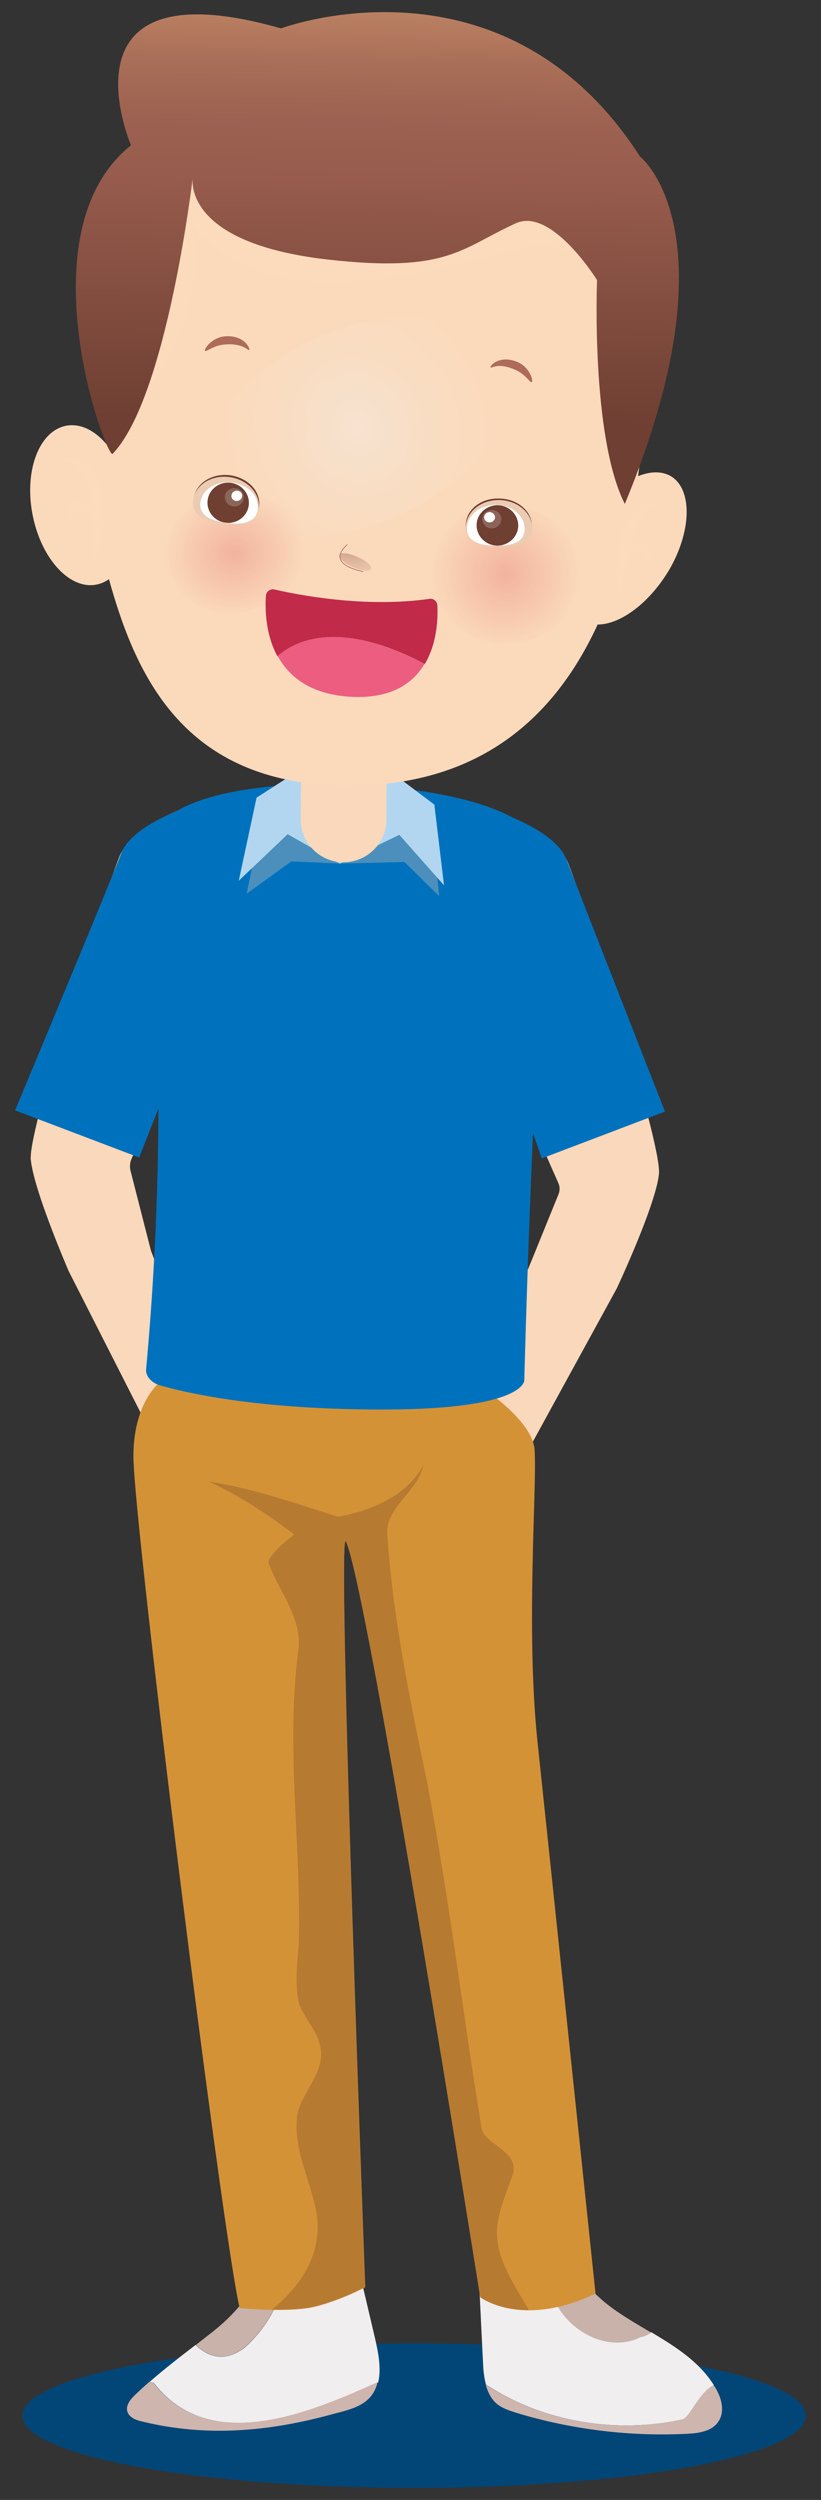<?xml version="1.0" encoding="utf-8"?>
<!-- Generator: Adobe Illustrator 23.0.3, SVG Export Plug-In . SVG Version: 6.00 Build 0)  -->
<svg version="1.1" id="Layer_1" xmlns="http://www.w3.org/2000/svg" xmlns:xlink="http://www.w3.org/1999/xlink" x="0px" y="0px"
	 viewBox="0 0 272 827.4" style="enable-background:new 0 0 272 827.4;" xml:space="preserve">
<rect x="0" y="0" width="272" height="827.4" fill="#333333" stroke="none"/>
<style type="text/css">
	.st0{fill:#014677;}
	.st1{fill:#F9D8BB;}
	.st2{fill:#C8B2A9;}
	.st3{fill:#F0EEEF;}
	.st4{fill:#CEB5AD;}
	.st5{fill:#D49236;}
	.st6{fill:#B77A31;}
	.st7{fill:#0072BD;}
	.st8{opacity:0.42;fill:#B6B8BA;}
	.st9{fill:#B2D6F0;}
	.st10{opacity:0.89;fill:#FBDABC;}
	.st11{fill:#FBDABC;}
	.st12{fill:url(#SVGID_1_);}
	.st13{fill:url(#SVGID_2_);}
	.st14{opacity:0.9;fill:url(#SVGID_3_);}
	.st15{opacity:0.9;fill:url(#SVGID_4_);}
	.st16{fill:url(#SVGID_5_);}
	.st17{fill:none;stroke:#AE6B59;stroke-width:0.236;stroke-linecap:round;stroke-linejoin:round;stroke-miterlimit:10;}
	.st18{fill:#AE6B59;}
	.st19{fill:#6F3F31;}
	.st20{fill:#EBCBB2;}
	.st21{fill:#FFFFFF;}
	.st22{opacity:0.2;fill:#FFFFFF;}
	.st23{fill:#C12A48;}
	.st24{fill:#EC5D80;}
</style>
<g>
	<path class="st0" d="M267,799.5c0,13.2-58.1,23.9-129.8,23.9c-71.7,0-129.8-10.7-129.8-23.9c0-13.2,58.1-23.9,129.8-23.9
		C208.9,775.6,267,786.3,267,799.5z"/>
	<g>
		<path class="st1" d="M43.3,387.7c-0.4-1.4-0.3-2.9,0.3-4.2l30-70.4l-14.2-45c0,0-14.6,5.5-19.3,14.2
			c-2.7,5.1-30.9,91.1-29.9,101.5c1,10.3,12.6,37,12.6,37l26.5,52.1c0,0,5.4,21.6,14.1,24.5c7.7,2.6,12.6-0.2,13.5-9.9
			c1.2-12.5-8.1-24.5-8.1-24.5L50,413.9L43.3,387.7z"/>
		<path class="st1" d="M187.6,284.3c-4.9-9-20.5-14.8-20.5-14.8l-15.8,45.9l33.7,76.2c0.5,1.1,0.5,2.4,0.1,3.5l-8.9,21.9l-21.7,52.2
			c0,0-10.8,19.1-8.5,27.5c2.3,8.4,7,8.5,15,6.4c8-2.1,14.2-23.5,14.2-23.5l29.1-53.1c0,0,12.8-27.2,14-37.8
			C219.6,378.1,190.5,289.5,187.6,284.3z"/>
		<path class="st1" d="M135.4,261.3c-6.4-0.8-13.3-1.4-20.7-1.7c-5.9-0.3-12.9-0.2-20.3,0.2l18.2,26L135.4,261.3z"/>
		<path class="st2" d="M81.2,776.8c10.6-9.6,15.5-23.2,13.3-36.9l-6.8,3.9c-0.5,11.2-8.2,20.7-16.8,27.6c-2,1.6-4,3.1-6,4.7
			C70.2,781.2,75.7,781.1,81.2,776.8z"/>
		<path class="st3" d="M124.2,773.7c-3.5-14.9-7-29.7-10.5-44.6L94.5,740c2.3,13.6-2.7,27.3-13.3,36.9c-5.5,4.2-11,4.4-16.4-0.8
			c-5.1,3.9-10.4,8-15.2,12.2c0.8,0.1,1.3,0.3,1.3,0.3c18.6,24,51.3,10.2,74.4-0.1C126.4,783.8,125.3,778.5,124.2,773.7z"/>
		<path class="st4" d="M50.8,788.6c0,0-0.5-0.2-1.3-0.3c-1.7,1.5-3.3,2.9-4.9,4.5c-1.5,1.4-3,3.4-2.4,5.4c0.6,1.8,2.6,2.7,4.3,3.1
			c22,5.5,43.1,3.4,64.1-2.4c4.9-1.3,10.2-2.4,13-6.8c0.7-1.1,1.2-2.4,1.5-3.7C102.1,798.8,69.4,812.5,50.8,788.6z"/>
		<path class="st2" d="M182.1,756.8c2.8,13.5,18.5,22.7,30.1,16.8c0.6,0,2.2-0.6,3.5-1.6c-5.7-3.4-11.6-6.7-16.5-11
			c-2.5-2.2-4.8-4.7-6.9-7.3C188.7,753.3,186,756.8,182.1,756.8z"/>
		<path class="st3" d="M226.4,800.7c2.6-1.3,5.3-8.8,10.1-11.3c-4.9-7.8-12.7-12.7-20.7-17.5c-1.4,1.1-2.9,1.6-3.5,1.6
			c-11.6,5.9-27.3-3.2-30.1-16.8c3.9,0,6.6-3.5,10.2-3.2c-7.6-9.9-11.6-22.8-10.7-35.4L158,740.5c0.7,13.6,1.3,27.3,2,40.9
			c0.1,2.6,0.3,5.3,1,7.8C180,801.7,204.2,805.6,226.4,800.7z"/>
		<path class="st4" d="M237.2,790.6c-0.2-0.4-0.5-0.8-0.8-1.2c-4.8,2.5-7.5,9.9-10.1,11.3c-22.2,4.9-46.3,1-65.4-11.5
			c0.7,2.5,1.8,4.8,3.7,6.4c1.7,1.4,3.8,2.1,5.9,2.8c18.6,5.7,38.1,8.1,57.4,7.1c3.9-0.2,8.4-0.9,10.4-4.5
			C240.1,797.8,239,793.7,237.2,790.6z"/>
		<path class="st5" d="M55.3,456.5c-0.5-1.4-11.2,6.1-11.1,25.6c0.1,22.3,29.6,258.7,35.2,281.8c0,0,16.5,1.7,25.2-0.5
			S121,757,121,757s-9.5-253.2-6.4-246.8c7.1,14.3,44.5,250.1,44.5,250.1s13.7,10.5,38.2-1.2c0,0-15.2-144.7-19.2-182.4
			c-4-37.7-0.1-85.1-1-96.9c-0.8-11.8-25.6-26-25.6-26L55.3,456.5z"/>
		<path class="st6" d="M114.6,510.2c7.1,14.3,44.5,250.1,44.5,250.1s5.6,4.3,16.1,4.3c-4-7.3-9.2-14.2-10.4-23
			c-1-7.8,2.9-15.1,5.2-22.3c1.8-7.8-10-9.6-10.5-15.2c-6.4-39.2-10.5-75-18-114.2c-5.9-28.6-11.3-54.3-13.2-82.3
			c-0.5-8.9,10.2-13.9,12-22.8c-5.2,10.1-17.1,15.2-28.4,17.2c-14.1-4.5-28.1-9.4-42.8-11.7c10,4.6,19.5,10.8,28.4,17.6
			c-3.9,2.8-9,7.7-8.5,9.4c2.7,8.4,11.6,18.5,9.8,29.1c-4.2,32.9,1.1,64.8,0.2,97.2c-0.6,6.1-1.2,12.3-0.2,18.4
			c1.1,5,6.1,9.6,7.1,14.6c2.7,9-6.3,15.6-7.5,24c-1.2,10.6,4.3,20.7,6.4,31.4c2.3,13.4-4.8,24.4-14.7,32.4
			c4.9,0.1,10.4-0.1,14.4-1.1c8.7-2.2,16.4-6.4,16.4-6.4S111.4,503.8,114.6,510.2z"/>
		<path class="st7" d="M147.9,263.3c-3.9-0.8-8.1-1.5-12.5-2l-22.8,24.6l-18.2-26c-4.4,0.3-8.9,0.8-13.3,1.5
			C64.4,264,49.5,270,49,282.1c0,0,8.3,75.1-0.6,171.1c-0.2,2.5,2.1,4.6,4.6,5.3c8.6,2.5,31.1,7.7,70.1,8
			c51.3,0.5,50.6-9.7,50.6-9.7s3.1-121.5,8.6-167C183.9,276.8,170.9,268,147.9,263.3z"/>
		<path class="st7" d="M179.5,383.4L169,353.2l-1.9-83.7c0,0,17.1,6,20.5,14.8c3.4,8.8,32.7,83.6,32.7,83.6L179.5,383.4z"/>
		<path class="st7" d="M59.5,268.1c0,0-16.1,5.8-19.3,14.2C37.1,290.7,5,367.5,5,367.5l41.1,15.6l27.6-70L59.5,268.1z"/>
		<path class="st8" d="M96,263c-2.5,0.2-5.1,0.4-7.6,0.7l-6.7,32.1l14.8-10.7l16.2,0.7L96,263z"/>
		<path class="st9" d="M99.8,254.5c0,0.7,1.7,10.2,3.7,15.8c1.9,5.4,9.1,15.6,9.1,15.6l-17.3-9.8l-16.2,15.4l5.9-27.5L99.8,254.5z"
			/>
		<path class="st8" d="M136.3,263.3c2.5,0.4,3.6,3.4,6.2,3.9l3,29.4L134,285.3l-21.4,0.5L136.3,263.3z"/>
		<path class="st9" d="M128.2,254.5c-0.1,0.7-1,9.9-3.5,15.3c-2.4,5.3-12.2,16.1-12.2,16.1l19.8-9.6l14.8,16.7l-3.2-26.7
			L128.2,254.5z"/>
		<g>
			<path class="st1" d="M113.7,285.4L113.7,285.4c-7.8-0.1-14.2-6.5-14.1-14.3l0.2-21.2c0.1-7.8,6.5-14.1,14.3-14.1l0,0
				c7.8,0.1,14.1,6.5,14.1,14.3l-0.2,21.2C128,279.1,121.6,285.4,113.7,285.4z"/>
			<path class="st10" d="M128.2,253.4l0-3.3c0.1-7.8-6.3-14.2-14.1-14.3c-7.8-0.1-14.3,6.3-14.3,14.1l-0.1,8.8
				C109.6,260.3,119.4,258,128.2,253.4z"/>
			<path class="st11" d="M221.5,157.2c-2.9-1.3-6.4-1.1-10.1,0.4c4.9-36,0.6-67.3,0.6-67.3s-2-68.6-86.8-72.6
				C58,13.5,48.8,85.5,48.8,85.5c-0.1,0.6-9.1,29-12.5,62.8c-4.2-5.6-9.6-8.5-14.8-7.3c-8.9,2.1-13.6,15.5-10.6,29.9
				c3,14.5,12.6,24.6,21.4,22.5c1.4-0.3,2.6-0.9,3.8-1.7c9,32.4,25,67.4,77.4,68.3c45.6,0.8,70.6-23.1,84.5-53.3
				c7.7,0,17.5-7.4,24-18.6C229.5,174.8,229.3,160.9,221.5,157.2z"/>
			
				<radialGradient id="SVGID_1_" cx="1007.867" cy="518.863" r="30.346" gradientTransform="matrix(1.314 -0.571 0.634 1.426 -1534.834 -22.931)" gradientUnits="userSpaceOnUse">
				<stop  offset="0" style="stop-color:#F8E3D1"/>
				<stop  offset="0.236" style="stop-color:#F7E0CA"/>
				<stop  offset="0.546" style="stop-color:#F9DDC2"/>
				<stop  offset="1" style="stop-color:#FBDABC"/>
			</radialGradient>
			<path class="st12" d="M167.7,119.9c7.3,16.3-9,39.2-36.2,51c-27.3,11.9-55.3,8.2-62.5-8.1c-7.3-16.3,9-39.2,36.2-51
				C132.5,100,160.5,103.6,167.7,119.9z"/>
			<path class="st10" d="M63.6,74.9c28.9,31.7,76.6,14.9,112.9,6.4c8.1-1.6,16,4.8,23.7,11.7c-1.8-12.3-13.4-63.2-83.9-68.7
				c-63.5-5.9-70.1,62.2-70.1,62.2c0,0.5-7.5,26.6-9.8,58.1c0.2,0.5,0.4,1,0.6,1.4C54,124.8,68.3,102.3,63.6,74.9z"/>
			<linearGradient id="SVGID_2_" gradientUnits="userSpaceOnUse" x1="127.683" y1="-59.764" x2="124.286" y2="139.945">
				<stop  offset="0.214" style="stop-color:#D49B71"/>
				<stop  offset="0.288" style="stop-color:#C18766"/>
				<stop  offset="0.4" style="stop-color:#AA6F58"/>
				<stop  offset="0.504" style="stop-color:#9C6150"/>
				<stop  offset="0.592" style="stop-color:#975C4D"/>
				<stop  offset="1" style="stop-color:#6E3F32"/>
			</linearGradient>
			<path class="st13" d="M207,166.8c-11.3-22.4-9.2-74.1-9.2-74.1s-15-24.2-26.9-18.8c-18.3,8.3-22.5,16.5-62.3,12
				c-49.3-5.6-44.7-27.5-44.7-27.5s-8.5,72.8-26.5,91.7c-1.3,4.2-30.5-72.9,6-102c0,0-25.8-60.2,49.7-38.7c0,0,73.9-27.7,119,42.5
				C212.3,51.9,244,77.5,207,166.8z"/>
			<path class="st10" d="M30.4,167.4c-2.8-1.2-4.3-1.8-6.3-1c-0.6,1.4-3.1,3.5-0.9,6c1.1-2.7,3.7-4.8,6-2.3
				c3.1,4.5,2.2,10.5,1.9,15.2c4.9-7.6,2.9-14.8,2.9-22.8c-1.1-5.3-5.7-10.4-11.9-11.4c-0.7,0.3-1.3,0.5-1.9,0.8
				c1,0.4,2,0.8,2.8,1.1C28.7,155.5,29.3,162.1,30.4,167.4z"/>
			<path class="st10" d="M208.7,180.8c2.6-1,3.9-1.4,5.6-0.6c0.3,1.3,2.3,3.5,0,5.8c-0.7-2.6-2.6-4.8-4.9-2.5
				c-3.3,4.1-3.3,9.9-3.6,14.3c-3.3-7.5-0.7-14.2,0.3-21.8c1.6-4.9,6.2-9.5,11.8-10.1c0.5,0.3,1.1,0.6,1.6,0.9
				c-0.9,0.3-1.8,0.6-2.6,0.9C211.6,169.6,210.3,175.8,208.7,180.8z"/>
			
				<radialGradient id="SVGID_3_" cx="1284.582" cy="420.116" r="24.739" gradientTransform="matrix(0.929 -9.585051e-02 9.045588e-02 0.85 -1153.745 -50.889)" gradientUnits="userSpaceOnUse">
				<stop  offset="4.902740e-02" style="stop-color:#F2B29D"/>
				<stop  offset="1" style="stop-color:#FBDABC"/>
			</radialGradient>
			<path class="st14" d="M101.6,180.5c1.1,10.8-8.9,20.7-22.4,22.1c-13.5,1.4-25.4-6.2-26.6-17c-1.1-10.8,8.9-20.7,22.4-22.1
				C88.6,162.1,100.5,169.7,101.6,180.5z"/>
			
				<radialGradient id="SVGID_4_" cx="1292.102" cy="255.726" r="24.739" gradientTransform="matrix(0.998 6.739807e-02 -6.671578e-02 0.988 -1105.002 -149.762)" gradientUnits="userSpaceOnUse">
				<stop  offset="4.902740e-02" style="stop-color:#F2B29D"/>
				<stop  offset="1" style="stop-color:#FBDABC"/>
			</radialGradient>
			<path class="st15" d="M193.4,191.9c-0.8,12.6-13.3,21.9-27.8,21c-14.5-1-25.6-12-24.8-24.5c0.8-12.6,13.3-21.9,27.8-21
				C183.2,168.3,194.3,179.3,193.4,191.9z"/>
			<g>
				
					<radialGradient id="SVGID_5_" cx="886.049" cy="-80.386" r="11.663" gradientTransform="matrix(1.31 0.597 -0.372 0.804 -1075.996 -282.974)" gradientUnits="userSpaceOnUse">
					<stop  offset="2.353710e-02" style="stop-color:#D1A18C"/>
					<stop  offset="1" style="stop-color:#F5D8BC"/>
				</radialGradient>
				<path class="st16" d="M122.9,188.4c-0.4,0.9-3.1,0.6-6-0.7c-2.9-1.3-4.9-3.1-4.5-4.1c0.4-0.9,3.1-0.6,6,0.7
					C121.4,185.6,123.4,187.4,122.9,188.4z"/>
				<path class="st17" d="M115,180.3c-4.6,4.1-2.3,7.2,5.3,8.9"/>
			</g>
			<g>
				<path class="st18" d="M175.7,126.3c-1.3-1.2-2.4-2.8-5.2-4c-3.7-1.6-6.1-1.3-7.5-0.7c-1.8,0.7,1.7-4.6,8.4-1.8
					C176.1,121.7,177.2,127.7,175.7,126.3z"/>
				<path class="st18" d="M68.4,116.1c1.6-0.7,3.2-1.9,6.3-2.1c4-0.3,6.2,0.8,7.4,1.7c1.5,1.3-0.2-4.9-7.4-4.4
					C69.6,111.6,66.6,116.9,68.4,116.1z"/>
			</g>
			<g>
				<path class="st19" d="M76.3,157.3c-6-0.8-11.4,2.6-12.1,7.6c-0.7,5,3.9,7,9.8,7.8c6,0.8,11.2,0.1,11.8-4.9
					C86.6,162.8,82.3,158.2,76.3,157.3z M75.2,172.4c-5.3-0.7-9.2-2.5-8.6-6.8c0.6-4.4,5.3-7.3,10.6-6.6c5.3,0.7,9,4.8,8.4,9.2
					C85,172.5,80.4,173.2,75.2,172.4z"/>
				<path class="st20" d="M85.7,168.5c-0.7,5-5.9,5.7-11.8,4.9c-6-0.8-10.5-2.8-9.8-7.8c0.7-5,6.1-8.4,12.1-7.6
					C82.1,158.8,86.4,163.5,85.7,168.5z"/>
				<path class="st21" d="M85.4,168.8c-0.6,4.4-5.1,5-10.4,4.3c-5.3-0.7-9.2-2.5-8.6-6.8c0.6-4.4,5.3-7.3,10.6-6.6
					C82.2,160.3,86,164.4,85.4,168.8z"/>
				<path class="st19" d="M82.4,167.3c-0.5,3.7-4,6.2-7.7,5.7c-3.8-0.5-6.4-3.9-5.9-7.5c0.5-3.7,4-6.2,7.7-5.7
					C80.2,160.3,82.9,163.6,82.4,167.3z"/>
				<path class="st22" d="M80.7,165c-0.2,1.7-1.8,2.8-3.5,2.6c-1.7-0.2-2.9-1.8-2.7-3.4c0.2-1.7,1.8-2.8,3.5-2.6
					C79.7,161.8,81,163.3,80.7,165z"/>
				<path class="st21" d="M80.2,164.3c-0.1,0.9-1,1.6-2,1.5c-1-0.1-1.7-1-1.5-1.9c0.1-0.9,1-1.6,2-1.5
					C79.7,162.5,80.4,163.4,80.2,164.3z"/>
				<path class="st20" d="M64,165.5c-0.7,5,3.9,7,9.8,7.8c6,0.8,11.2,0.1,11.8-4.9c0.7-5-3.6-9.7-9.6-10.5S64.7,160.5,64,165.5z
					 M66.4,166.2c0.1-1.1,0.6-2.1,1.2-3c0.3-0.4,0.7-0.8,1.1-1.2c1.1-1,2.5-1.7,4-2.1c0.3-0.1,0.7-0.2,1-0.2
					c1.1-0.2,2.2-0.2,3.3-0.1c3.3,0.4,6,2.2,7.4,4.5c0.6,0.9,0.9,2,1,3c0.1,0.5,0.1,1.1,0,1.6c-0.2,1.6-1,2.7-2.2,3.5
					c-1.9,1.2-4.9,1.3-8.2,0.8l0,0l0,0C69.8,172.4,65.8,170.6,66.4,166.2z"/>
			</g>
			<g>
				<path class="st19" d="M154.3,173.9c-0.1,5,5,6.5,11,6.6c6,0.1,10.8-1.3,10.9-6.3c0.1-5-4.8-9.2-10.9-9.2
					C159.3,164.8,154.3,168.8,154.3,173.9z M154.6,174.2c0-4.4,4.4-7.9,9.7-7.9c5.3,0.1,9.6,3.7,9.5,8.1c0,4.4-4.2,5.6-9.5,5.5
					C158.9,179.9,154.5,178.6,154.6,174.2z"/>
				<path class="st20" d="M154.3,174.5c-0.1,5,5,6.5,11,6.6c6,0.1,10.8-1.3,10.9-6.3c0.1-5-4.8-9.2-10.9-9.2
					C159.3,165.4,154.4,169.5,154.3,174.5z"/>
				<path class="st21" d="M154.6,174.9c0,4.4,4.4,5.7,9.7,5.7c5.3,0.1,9.5-1.1,9.5-5.5c0-4.4-4.2-8-9.5-8.1
					C159,166.9,154.7,170.5,154.6,174.9z"/>
				<path class="st19" d="M157.9,173.8c0,3.7,3,6.7,6.8,6.8c3.8,0,6.9-2.9,7-6.6c0-3.7-3-6.7-6.8-6.8
					C161,167.2,157.9,170.2,157.9,173.8z"/>
				<path class="st22" d="M159.8,171.8c0,1.7,1.4,3.1,3.1,3.1c1.7,0,3.1-1.3,3.2-3c0-1.7-1.4-3.1-3.1-3.1
					C161.2,168.8,159.8,170.1,159.8,171.8z"/>
				<path class="st21" d="M160.4,171.2c0,1,0.8,1.7,1.8,1.7c1,0,1.8-0.8,1.8-1.7c0-0.9-0.8-1.7-1.8-1.7
					C161.2,169.5,160.4,170.3,160.4,171.2z"/>
				<path class="st20" d="M165.4,165.5c-6-0.1-11,4-11,9c-0.1,5,5,6.5,11,6.6c6,0.1,10.8-1.3,10.9-6.3
					C176.3,169.7,171.4,165.6,165.4,165.5z M164.3,180.6L164.3,180.6L164.3,180.6c-3.3,0-6.3-0.5-8-2c-1-0.9-1.7-2.1-1.6-3.7
					c0-0.6,0.1-1.1,0.2-1.6c0.3-1,0.8-2,1.5-2.8c1.7-2.1,4.7-3.5,8-3.4c1.2,0,2.2,0.2,3.3,0.5c0.3,0.1,0.7,0.2,1,0.4
					c1.5,0.6,2.8,1.6,3.7,2.7c0.3,0.4,0.6,0.9,0.9,1.4c0.5,1,0.7,2,0.7,3.1C173.8,179.5,169.6,180.7,164.3,180.6z"/>
			</g>
			<g>
				<path class="st23" d="M140.7,219.8c4.2-6.9,4.4-15.4,4.2-19.5c-0.1-1.3-1.3-2.3-2.6-2.1c-21.6,3.1-44-1.4-51.4-3.1
					c-1.4-0.3-2.7,0.7-2.8,2.1c-0.3,4.2-0.2,12.6,3.8,20C105.1,205.9,125.4,211.5,140.7,219.8z"/>
				<path class="st24" d="M92,217.1c3.7,6.8,10.8,12.7,24,13.5c13.5,0.8,20.8-4.4,24.6-10.8C125.4,211.5,105.1,205.9,92,217.1z"/>
			</g>
		</g>
	</g>
</g>
</svg>
